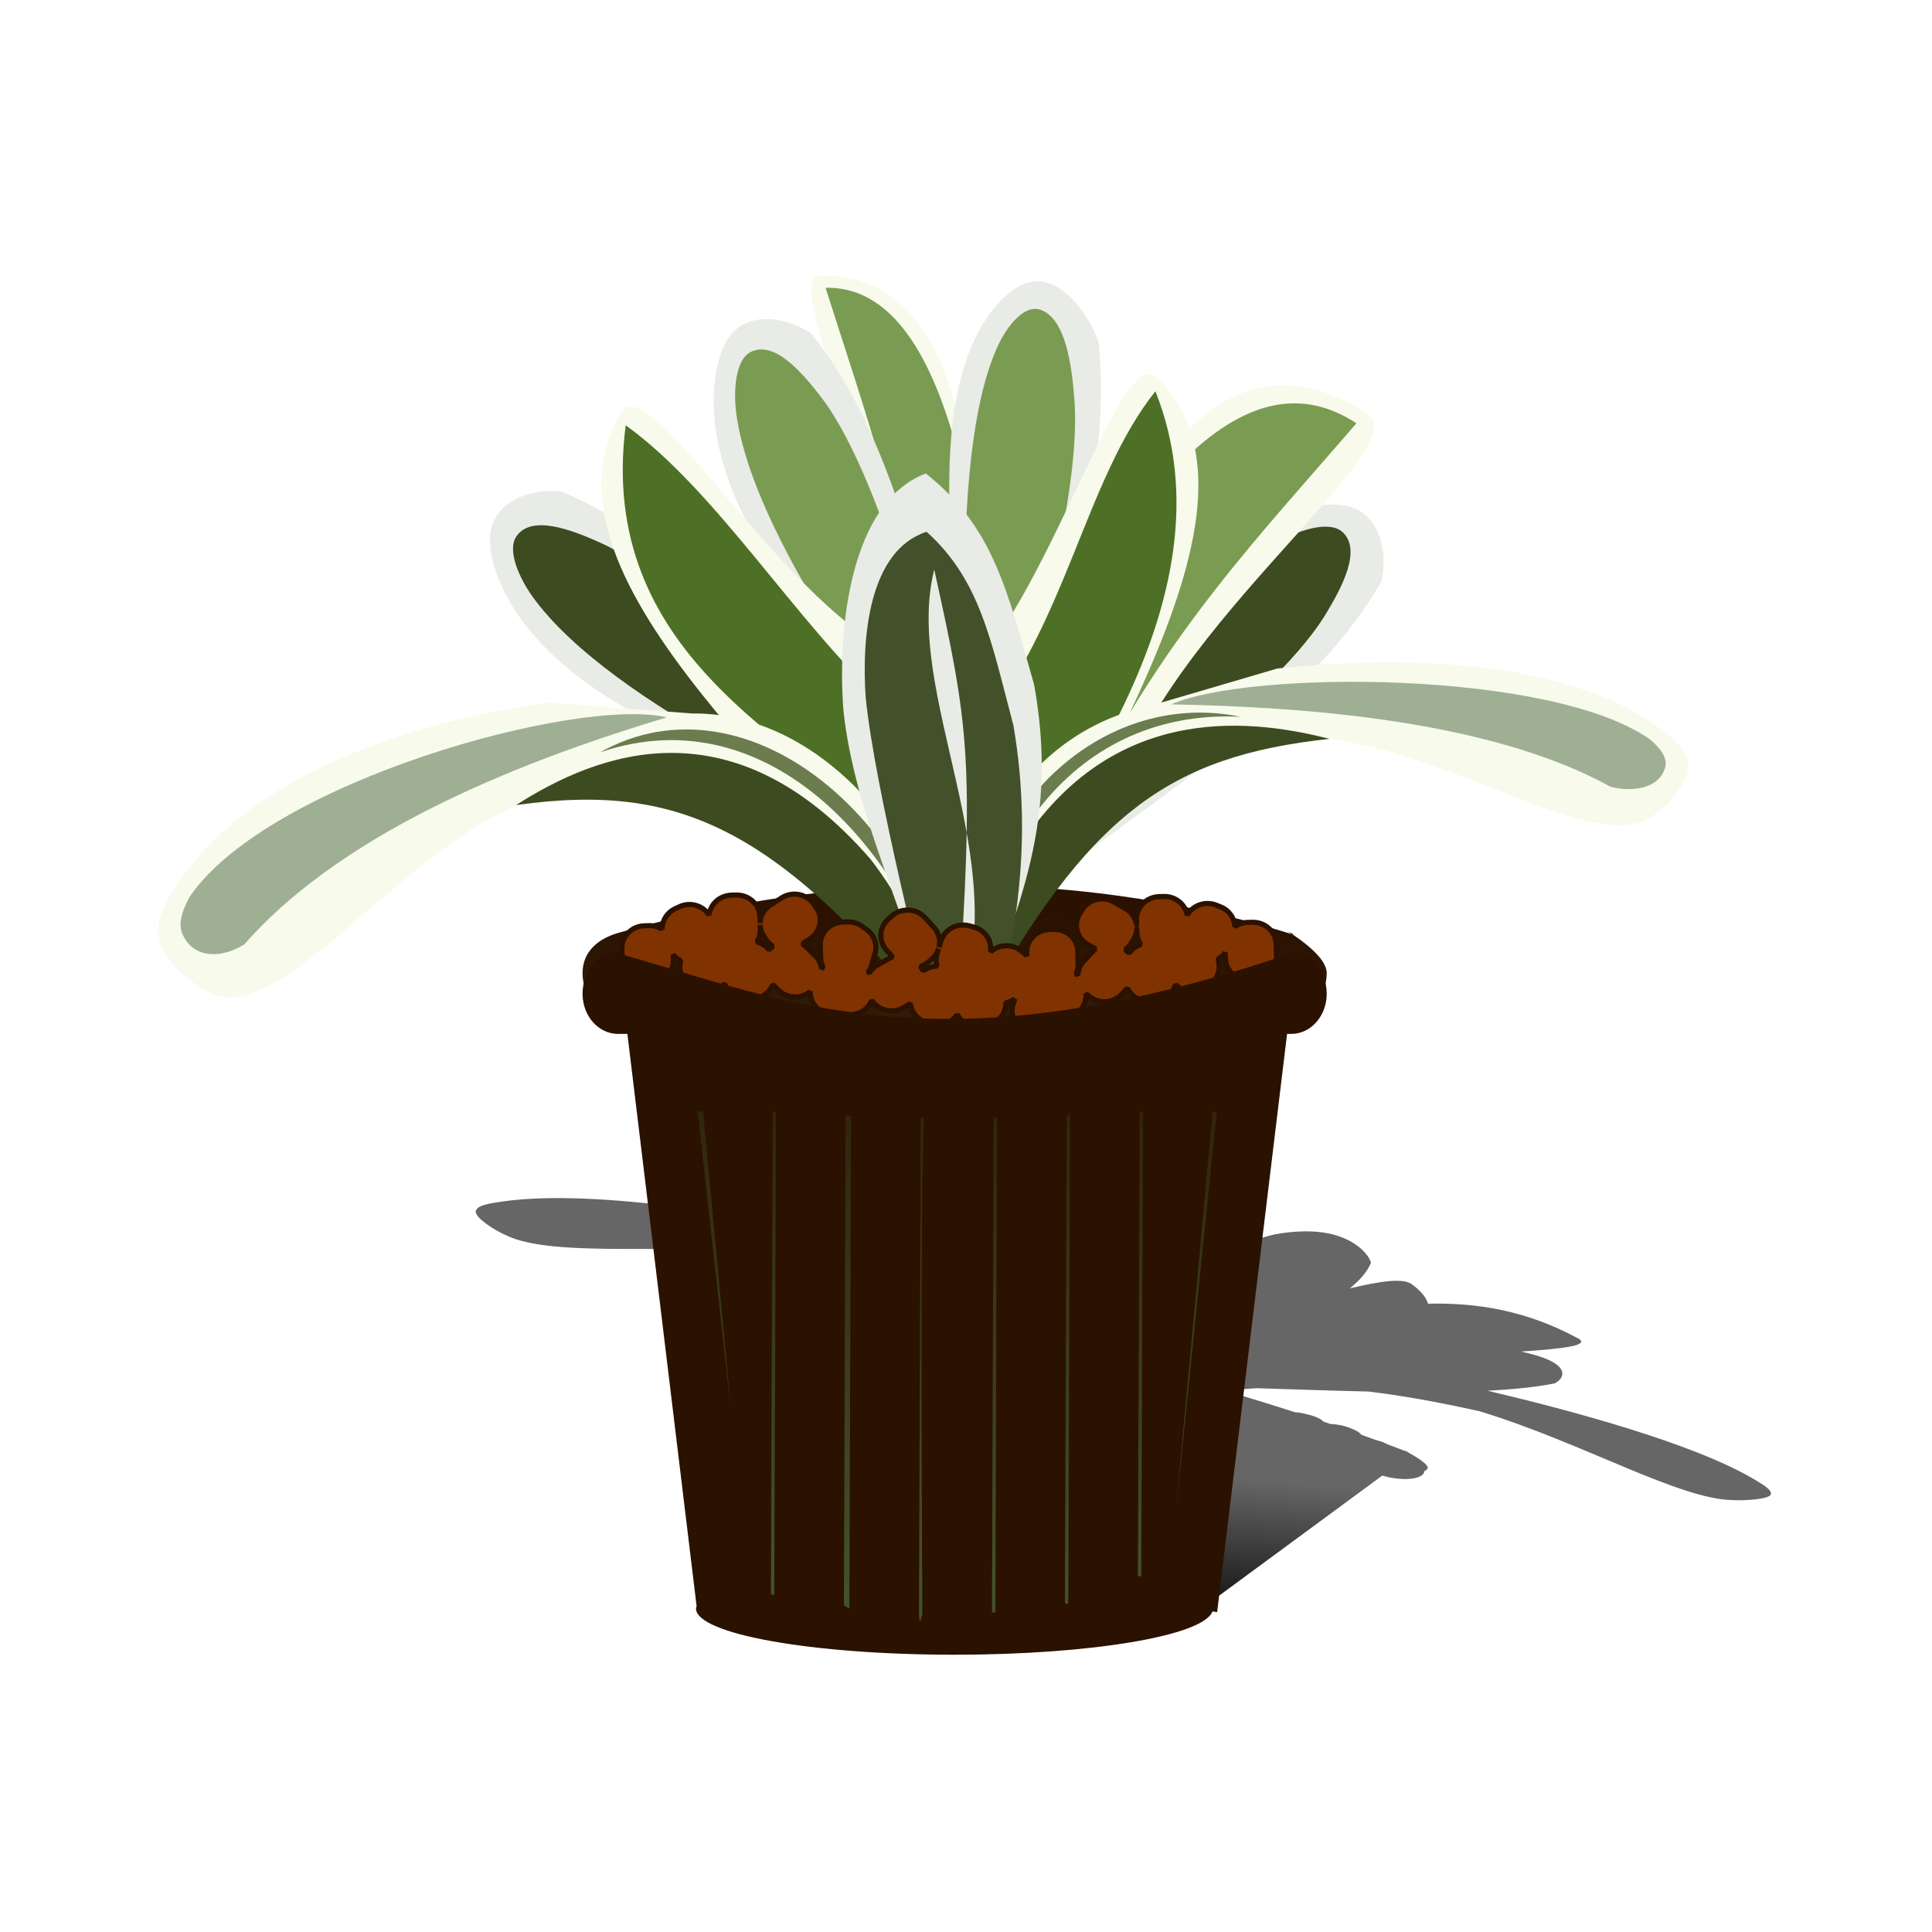<svg:svg xmlns:dc="http://purl.org/dc/elements/1.1/" xmlns:ns1="http://sodipodi.sourceforge.net/DTD/sodipodi-0.dtd" xmlns:ns2="http://www.inkscape.org/namespaces/inkscape" xmlns:ns3="http://www.w3.org/1999/xlink" xmlns:ns5="http://creativecommons.org/ns#" xmlns:rdf="http://www.w3.org/1999/02/22-rdf-syntax-ns#" xmlns:svg="http://www.w3.org/2000/svg" height="352.834" id="svg3005" version="1.1" viewBox="-26.417 -2.196 352.834 352.834" width="352.834" ns1:docname="bromelia-09c.svg" ns2:version="0.92.3 (2405546, 2018-03-11)">
  <svg:title id="title829">Brom&#233;lia</svg:title>
  <svg:defs id="defs3007">
    <svg:linearGradient id="linearGradient1331" ns2:collect="always">
      <svg:stop id="stop1327" offset="0" style="stop-color:#000000;stop-opacity:1" />
      <svg:stop id="stop1329" offset="1" style="stop-color:#666666;stop-opacity:1" />
    </svg:linearGradient>
    <svg:linearGradient id="linearGradient945" ns2:collect="always">
      <svg:stop id="stop941" offset="0" style="stop-color:#2b1100;stop-opacity:1" />
      <svg:stop id="stop943" offset="1" style="stop-color:#42512a;stop-opacity:1" />
    </svg:linearGradient>
    <svg:linearGradient gradientUnits="userSpaceOnUse" id="linearGradient947" x1="161.101" x2="158.613" y1="891.884" y2="1015.664" ns2:collect="always" ns3:href="#linearGradient945" />
    <svg:linearGradient gradientUnits="userSpaceOnUse" id="linearGradient1333" x1="151.001" x2="153.323" y1="1021.226" y2="991.632" ns2:collect="always" ns3:href="#linearGradient1331" />
    <svg:filter height="1.048" id="filter1339" style="color-interpolation-filters:sRGB" width="1.016" x="-0.008" y="-0.024" ns2:collect="always">
      <svg:feGaussianBlur id="feGaussianBlur1341" stdDeviation="0.787" ns2:collect="always" />
    </svg:filter>
  </svg:defs>
  <ns1:namedview bordercolor="#666666" borderopacity="1.0" id="base" pagecolor="#ffffff" showgrid="false" ns2:current-layer="layer1" ns2:cx="150" ns2:cy="150" ns2:document-units="px" ns2:pageopacity="0.0" ns2:pageshadow="2" ns2:snap-global="false" ns2:window-height="776" ns2:window-maximized="1" ns2:window-width="1215" ns2:window-x="65" ns2:window-y="24" ns2:zoom="1.7233333" />
  <svg:g id="layer1" transform="translate(0,-752.362)" ns2:groupmode="layer" ns2:label="Camada 1">
    <svg:g id="g1325" transform="translate(-11.156,24.173)">
      <svg:path d="m 195.691,942.66 c -2.254,-0.537 -2.43,1.126 -1.999,3.756 -0.461,-0.491 -0.953,-0.98 -1.488,-1.468 -2.801,-1.538 -7.413,-3.102 -11.08,-3.096 -3.668,0.006 -5.697,1.646 -6.552,3.123 -0.872,1.806 -0.399,3.841 0.853,6.004 -6.589,-5.683 -11.713,-10.648 -15.067,-9.756 -3.708,0.726 -5.527,2.039 -5.973,3.768 -1.784,-0.9 -3.633,-1.771 -5.566,-2.603 -3.901,-1.141 -9.006,-1.939 -11.362,-1.178 -2.357,0.76 -1.429,3.01 0.032,4.835 2.616,3.026 7.472,6.013 13.251,8.968 l -11.786,-3.407 c -15.082,-3.181 -45.118,-8.628 -62.302,-6.209 -1.997,0.316 -4.89,0.616 -5.029,1.822 -0.135,1.178 3.456,3.459 5.378,4.287 8.851,4.515 32.392,1.169 53.512,3.592 17.787,3.754 29.587,7.8 41.101,15.502 -0.775,-0.169 -1.538,-0.339 -2.324,-0.507 -0.848,-0.309 -1.873,-0.533 -2.862,-0.598 -1.471,-0.306 -2.955,-0.61 -4.461,-0.911 -0.488,-0.376 -1.317,-0.746 -2.363,-1.008 l -0.699,-0.175 c -1.497,-0.374 -2.948,-0.408 -3.733,-0.14 -0.24,-0.045 -0.485,-0.089 -0.726,-0.134 -0.772,-0.566 -2.266,-1.07 -3.804,-1.231 l -0.697,-0.073 c -0.921,-0.096 -1.671,-0.048 -2.167,0.104 -1.06,-0.184 -2.126,-0.367 -3.199,-0.547 -0.513,-0.123 -1.018,-0.205 -1.495,-0.25 -0.872,-0.144 -1.746,-0.288 -2.627,-0.429 -3.073,-0.494 -6.016,-0.568 -6.855,0.452 -0.132,0.161 -0.193,0.332 -0.204,0.509 -0.238,0.126 -0.435,0.268 -0.564,0.426 -0.838,1.021 0.87,2.462 3.828,3.232 l 1.396,0.363 -11.108,28.894 c -0.074,0.022 -0.132,0.047 -0.176,0.077 -0.961,1.169 15.661,6.645 37.124,12.23 20.483,5.33 38.144,8.872 40.365,8.098 l 0.675,0.216 32.24,-23.722 0.617,0.161 c 2.959,0.77 6.014,0.568 6.853,-0.452 0.129,-0.157 0.196,-0.332 0.212,-0.517 0.233,-0.119 0.424,-0.257 0.556,-0.418 0.577,-0.702 -2.507,-2.465 -3.759,-3.153 -0.4,-0.143 -1.6,-0.608 -3.538,-1.335 -0.495,-0.284 -1.168,-0.551 -1.975,-0.753 l -0.177,-0.043 c -0.819,-0.301 -1.656,-0.607 -2.638,-0.958 -0.186,-0.301 -0.64,-0.631 -1.354,-0.935 l -0.575,-0.245 c -1.103,-0.471 -2.502,-0.746 -3.654,-0.766 -0.435,-0.148 -0.867,-0.296 -1.32,-0.449 -0.399,-0.453 -1.344,-0.926 -2.611,-1.243 l -0.699,-0.175 c -0.657,-0.164 -1.303,-0.259 -1.894,-0.297 -3.767,-1.217 -8.011,-2.531 -12.698,-3.904 1.926,-0.207 3.809,-0.367 5.663,-0.481 6.667,0.198 13.618,0.455 20.437,0.609 6.212,0.729 12.793,1.936 20.341,3.603 18.824,5.742 36.445,16.119 46.28,16.224 2.051,0.123 6.291,-0.129 6.834,-0.95 0.556,-0.841 -1.671,-2.043 -3.148,-2.945 -11.127,-6.533 -33.449,-12.532 -48.507,-16.073 4.563,-0.24 8.722,-0.659 12.252,-1.344 1.805,-0.977 2.179,-2.685 -0.867,-4.169 -1.315,-0.64 -3.192,-1.188 -5.277,-1.643 8.063,-0.555 13.105,-1.16 10.093,-2.574 -9.171,-4.902 -18.076,-6.382 -27.09,-6.17 -0.294,-1.061 -1.168,-2.187 -2.744,-3.391 -1.579,-1.432 -5.869,-0.743 -11.545,0.593 1.793,-1.434 3.151,-2.983 3.878,-4.685 -0.518,-1.7 -2.802,-3.949 -6.455,-5.025 -3.655,-1.076 -8.09,-0.739 -11.117,-0.149 -2.58,0.564 -4.622,1.412 -6.295,2.452 -0.453,-4.327 -3.923,-8.156 -15.229,-11.118 -0.119,-0.037 -0.232,-0.067 -0.341,-0.093 z m 45.968,48.434 c 0.247,0.088 0.305,0.098 -0.068,-0.079 -0.726,-0.345 -0.499,-0.233 0.068,0.079 z" id="path1135" style="color:#000000;clip-rule:nonzero;display:inline;overflow:visible;visibility:visible;opacity:1;isolation:auto;mix-blend-mode:normal;color-interpolation:sRGB;color-interpolation-filters:linearRGB;solid-color:#000000;solid-opacity:1;vector-effect:none;fill:url(#linearGradient1333);fill-opacity:1;fill-rule:nonzero;stroke:none;stroke-width:0.431;stroke-linecap:round;stroke-linejoin:bevel;stroke-miterlimit:4;stroke-dasharray:none;stroke-dashoffset:0;stroke-opacity:1;marker:none;color-rendering:auto;image-rendering:auto;shape-rendering:auto;text-rendering:auto;enable-background:accumulate;filter:url(#filter1339)" ns2:connector-curvature="0" />
      <svg:path d="m 97.618,896.375 c -3.483,1.006 -6.492,3.28 -6.492,7.353 0,4.074 2.895,7.353 6.492,7.353 h 1.698 l 12.643,104.523 c -0.056,0.135 -0.094,0.27 -0.113,0.404 -9.5e-4,4.666 21.147,8.448 47.235,8.448 24.897,0 45.497,-3.466 47.085,-7.909 l 0.854,0.133 12.773,-105.599 h 0.749 c 3.596,0 6.492,-3.28 6.492,-7.353 0,-4.074 -9.733,-9.003 -6.492,-7.353 6.2,3.155 -49.303,-21.265 -122.923,0 z" id="path939" style="color:#000000;clip-rule:nonzero;display:inline;overflow:visible;visibility:visible;opacity:1;isolation:auto;mix-blend-mode:normal;color-interpolation:sRGB;color-interpolation-filters:linearRGB;solid-color:#000000;solid-opacity:1;vector-effect:none;fill:url(#linearGradient947);fill-opacity:1;fill-rule:nonzero;stroke:none;stroke-width:0.862;stroke-linecap:round;stroke-linejoin:bevel;stroke-miterlimit:4;stroke-dasharray:none;stroke-dashoffset:0;stroke-opacity:1;marker:none;color-rendering:auto;image-rendering:auto;shape-rendering:auto;text-rendering:auto;enable-background:accumulate" ns1:nodetypes="ssscccscccssss" ns2:connector-curvature="0" />
      <svg:g id="g5574" transform="matrix(0.553,-0.074,0.078,0.683,6.608,243.132)">
        <svg:g id="g1133" transform="matrix(0.925,0.463,-0.779,0.691,784.056,222.634)" ns2:transform-center-x="-49.315416" ns2:transform-center-y="-48.238745">
          <svg:path d="m 142.874,847.091 c 4.686,-6.657 12.284,-13.899 20.411,-13.413 8.124,0.486 15.374,8.3 18.661,15.745 4.722,41.535 -19.237,84.537 -32.074,123.046 l -16.912,-2.916 c 7.827,-37.326 -11.472,-89.815 9.914,-122.463 z" id="path1129" style="fill:#e9ebe6;fill-opacity:1;fill-rule:evenodd;stroke:none;stroke-width:1px;stroke-linecap:butt;stroke-linejoin:miter;stroke-opacity:1" ns1:nodetypes="cacccc" ns2:connector-curvature="0" />
          <svg:path d="m 138.792,959.64 10.497,-3.499 c 0,0 27.04,-60.067 24.493,-91.556 -0.688,-8.499 -2.302,-20.97 -10.497,-23.326 -5.389,-1.549 -11.116,4.52 -13.996,9.331 -18.756,31.334 -10.497,109.051 -10.497,109.051 z" id="path1131" style="fill:#3d4b20;fill-opacity:1;fill-rule:evenodd;stroke:none;stroke-width:1px;stroke-linecap:butt;stroke-linejoin:miter;stroke-opacity:1" ns1:nodetypes="ccaaac" ns2:connector-curvature="0" />
        </svg:g>
        <svg:g id="g1127" transform="matrix(0.437,-0.794,0.954,0.556,-862.956,513.397)" ns2:transform-center-x="53.878754" ns2:transform-center-y="-43.41539">
          <svg:path d="m 142.874,847.091 c 4.686,-6.657 12.284,-13.899 20.411,-13.413 8.124,0.486 15.374,8.3 18.661,15.745 4.722,41.535 -19.237,84.537 -32.074,123.046 l -16.912,-2.916 c 7.827,-37.326 -11.472,-89.815 9.914,-122.463 z" id="path1123" style="fill:#e9ebe6;fill-opacity:1;fill-rule:evenodd;stroke:none;stroke-width:1px;stroke-linecap:butt;stroke-linejoin:miter;stroke-opacity:1" ns1:nodetypes="cacccc" ns2:connector-curvature="0" />
          <svg:path d="m 138.792,959.64 10.497,-3.499 c 0,0 27.04,-60.067 24.493,-91.556 -0.688,-8.499 -2.302,-20.97 -10.497,-23.326 -5.389,-1.549 -11.116,4.52 -13.996,9.331 -18.756,31.334 -10.497,109.051 -10.497,109.051 z" id="path1125" style="fill:#3d4b20;fill-opacity:1;fill-rule:evenodd;stroke:none;stroke-width:1px;stroke-linecap:butt;stroke-linejoin:miter;stroke-opacity:1" ns1:nodetypes="ccaaac" ns2:connector-curvature="0" />
        </svg:g>
        <svg:g id="g5535" style="stroke:none" transform="matrix(-0.162,-1.241,-1.245,0.118,1343.031,1056.211)" ns2:transform-center-x="-88.878079" ns2:transform-center-y="-54.917081">
          <svg:path d="m 244.343,812.684 c -9.674,-14.116 -36.213,71.669 -71.771,87.993 l 16.074,37.25 c 29.916,-46.335 91.05,-82.711 55.698,-125.243 z" id="path5531" style="fill:#f8faec;fill-opacity:1;fill-rule:evenodd;stroke:none;stroke-width:1px;stroke-linecap:butt;stroke-linejoin:miter;stroke-opacity:1" ns1:nodetypes="cccc" ns2:connector-curvature="0" />
          <svg:path d="m 180.484,905.468 c 29.5,-30.69 43.743,-58.504 62.11,-89.868 31.451,36.128 -38.307,95.376 -51.554,114.015 z" id="path5533" style="fill:#7a9c52;fill-opacity:1;fill-rule:evenodd;stroke:none;stroke-width:1px;stroke-linecap:butt;stroke-linejoin:miter;stroke-opacity:1" ns1:nodetypes="cccc" ns2:connector-curvature="0" />
        </svg:g>
        <svg:g id="g5529" style="stroke:none" transform="rotate(-43.885,158.563,957.613)" ns2:transform-center-x="26.108568" ns2:transform-center-y="-80.295427">
          <svg:path d="m 244.343,812.684 c -9.674,-14.116 -36.213,71.669 -71.771,87.993 l 16.074,37.25 c 29.916,-46.335 91.05,-82.711 55.698,-125.243 z" id="path5525" style="fill:#f8faec;fill-opacity:1;fill-rule:evenodd;stroke:none;stroke-width:1px;stroke-linecap:butt;stroke-linejoin:miter;stroke-opacity:1" ns1:nodetypes="cccc" ns2:connector-curvature="0" />
          <svg:path d="m 180.484,905.468 c 29.5,-30.69 43.743,-58.504 62.11,-89.868 31.451,36.128 -38.307,95.376 -51.554,114.015 z" id="path5527" style="fill:#7a9c52;fill-opacity:1;fill-rule:evenodd;stroke:none;stroke-width:1px;stroke-linecap:butt;stroke-linejoin:miter;stroke-opacity:1" ns1:nodetypes="cccc" ns2:connector-curvature="0" />
        </svg:g>
        <svg:g id="g5541" transform="rotate(-31.607,75.641,948.665)" ns2:transform-center-x="27.986302" ns2:transform-center-y="-63.092065">
          <svg:path d="m 142.874,847.091 c 4.686,-6.657 12.284,-13.899 20.411,-13.413 8.124,0.486 15.374,8.3 18.661,15.745 4.722,41.535 -19.237,84.537 -32.074,123.046 l -16.912,-2.916 c 7.827,-37.326 -11.472,-89.815 9.914,-122.463 z" id="path5537" style="fill:#e9ebe6;fill-opacity:1;fill-rule:evenodd;stroke:none;stroke-width:1px;stroke-linecap:butt;stroke-linejoin:miter;stroke-opacity:1" ns1:nodetypes="cacccc" ns2:connector-curvature="0" />
          <svg:path d="m 138.792,959.64 10.497,-3.499 c 0,0 27.04,-60.067 24.493,-91.556 -0.688,-8.499 -2.302,-20.97 -10.497,-23.326 -5.389,-1.549 -11.116,4.52 -13.996,9.331 -18.756,31.334 -10.497,109.051 -10.497,109.051 z" id="path5539" style="fill:#7a9c52;fill-opacity:1;fill-rule:evenodd;stroke:none;stroke-width:1px;stroke-linecap:butt;stroke-linejoin:miter;stroke-opacity:1" ns1:nodetypes="ccaaac" ns2:connector-curvature="0" />
        </svg:g>
        <svg:g id="g5523" transform="rotate(6.959,430.213,1044.623)" ns2:transform-center-x="-23.025674" ns2:transform-center-y="-65.445432">
          <svg:path d="m 142.874,847.091 c 4.686,-6.657 12.284,-13.899 20.411,-13.413 8.124,0.486 15.374,8.3 18.661,15.745 4.722,41.535 -19.237,84.537 -32.074,123.046 l -16.912,-2.916 c 7.827,-37.326 -11.472,-89.815 9.914,-122.463 z" id="path5515" style="fill:#e9ebe6;fill-opacity:1;fill-rule:evenodd;stroke:none;stroke-width:1px;stroke-linecap:butt;stroke-linejoin:miter;stroke-opacity:1" ns1:nodetypes="cacccc" ns2:connector-curvature="0" />
          <svg:path d="m 138.792,959.64 10.497,-3.499 c 0,0 27.04,-60.067 24.493,-91.556 -0.688,-8.499 -2.302,-20.97 -10.497,-23.326 -5.389,-1.549 -11.116,4.52 -13.996,9.331 -18.756,31.334 -10.497,109.051 -10.497,109.051 z" id="path5517" style="fill:#7a9c52;fill-opacity:1;fill-rule:evenodd;stroke:none;stroke-width:1px;stroke-linecap:butt;stroke-linejoin:miter;stroke-opacity:1" ns1:nodetypes="ccaaac" ns2:connector-curvature="0" />
        </svg:g>
        <svg:g id="g5507" style="stroke:none" transform="rotate(-3.778,540.665,1105.765)" ns2:transform-center-x="-41.416378" ns2:transform-center-y="-74.222374">
          <svg:path d="m 244.343,812.684 c -9.674,-14.116 -47.25,52.489 -82.808,68.813 l -4.665,85.141 c 29.916,-46.335 122.826,-111.421 87.474,-153.954 z" id="path5501" style="fill:#f8faec;fill-opacity:1;fill-rule:evenodd;stroke:none;stroke-width:1px;stroke-linecap:butt;stroke-linejoin:miter;stroke-opacity:1" ns1:nodetypes="cccc" ns2:connector-curvature="0" />
          <svg:path d="m 166.2,894.326 c 35.218,-22.902 48.549,-59.449 76.394,-78.726 15.605,59.547 -57.477,107.33 -88.777,134.525 z" id="path5503" style="fill:#4d7026;fill-opacity:1;fill-rule:evenodd;stroke:none;stroke-width:1px;stroke-linecap:butt;stroke-linejoin:miter;stroke-opacity:1" ns1:nodetypes="cccc" ns2:connector-curvature="0" />
        </svg:g>
        <svg:g id="g5513" style="stroke:none" transform="matrix(-0.999,-0.04,-0.04,0.999,325.534,21.083)" ns2:transform-center-x="44.232691" ns2:transform-center-y="-73.132877">
          <svg:path d="m 244.343,812.684 c -9.674,-14.116 -47.25,52.489 -82.808,68.813 l -4.665,85.141 c 29.916,-46.335 122.826,-111.421 87.474,-153.954 z" id="path5509" style="fill:#f8faec;fill-opacity:1;fill-rule:evenodd;stroke:none;stroke-width:1px;stroke-linecap:butt;stroke-linejoin:miter;stroke-opacity:1" ns1:nodetypes="cccc" ns2:connector-curvature="0" />
          <svg:path d="m 166.2,894.326 c 25.872,-22.693 48.549,-59.449 76.394,-78.726 15.605,59.547 -46.259,87.104 -77.56,114.299 z" id="path5511" style="fill:#4d7026;fill-opacity:1;fill-rule:evenodd;stroke:none;stroke-width:1px;stroke-linecap:butt;stroke-linejoin:miter;stroke-opacity:1" ns1:nodetypes="cccc" ns2:connector-curvature="0" />
        </svg:g>
        <svg:g id="g5460" transform="matrix(0.947,-0.046,0.059,0.999,-50.364,-28.057)" ns2:transform-center-x="-121.4917" ns2:transform-center-y="-35.591549">
          <svg:path d="m 261.434,201.859 -46.389,3.34 c -24.839,0.362 -51.323,10.573 -68.246,34.598 0,-10e-6 -18.557,21.853 -7.836,38.76 34.093,-37.913 74.231,-57.861 103.573,-59.821 l 24.669,2.504 c 45.542,7.881 92.428,47.221 114.635,37.937 4.423,-1.33 13.301,-6.573 14.021,-11.135 0.737,-4.672 -4.633,-8.495 -8.248,-11.545 -31.357,-25.113 -94.237,-32.572 -126.18,-34.639 z" id="path5414" style="fill:#f8faec;fill-opacity:1;fill-rule:evenodd;stroke:none;stroke-width:1px;stroke-linecap:butt;stroke-linejoin:miter;stroke-opacity:1" transform="translate(0,752.362)" ns1:nodetypes="cccccccccc" ns2:connector-curvature="0" />
          <svg:path d="m 223.302,958.174 c 28.31,-4.988 131.395,10.351 161.012,33.572 2.131,1.952 5.102,5.302 3.711,7.835 -3.2,5.829 -13.576,4.831 -19.793,2.474 -37.839,-23.761 -100.8,-36.605 -144.931,-43.88 z" id="path5412" style="fill:#9eaf94;fill-opacity:1;fill-rule:evenodd;stroke:none;stroke-width:1px;stroke-linecap:butt;stroke-linejoin:miter;stroke-opacity:1" ns1:nodetypes="ccacc" ns2:connector-curvature="0" />
          <svg:path d="m 139.17,1030.507 c -2.029,0.743 6.535,-25.497 22.85,-41.371 39.317,-34.052 85.047,-24.088 113.227,-13.885 -55.343,-3.621 -86.108,7.063 -136.077,55.256 z" id="path5403" style="fill:#3d4b20;fill-opacity:1;fill-rule:evenodd;stroke:none;stroke-width:1px;stroke-linecap:butt;stroke-linejoin:miter;stroke-opacity:1" ns1:nodetypes="cccc" ns2:connector-curvature="0" />
          <svg:path d="m 137.933,1033.806 c 0.072,-52.483 57.757,-84.937 108.243,-68.863 -58.503,-11.053 -101.512,24.488 -108.243,68.863 z" id="path5405" style="fill:#6b7c4f;fill-opacity:1;fill-rule:evenodd;stroke:none;stroke-width:1px;stroke-linecap:butt;stroke-linejoin:miter;stroke-opacity:1" ns1:nodetypes="ccc" ns2:connector-curvature="0" />
        </svg:g>
        <svg:g id="g5480" transform="matrix(-1.002,-0.079,-0.012,1.283,288.306,-307.174)" ns2:transform-center-x="129.58579" ns2:transform-center-y="-42.30667">
          <svg:path d="m 261.434,201.859 -46.389,3.34 c -24.839,0.362 -51.323,10.573 -68.246,34.598 0,-10e-6 -18.557,21.853 -7.836,38.76 34.093,-37.913 74.231,-57.861 103.573,-59.821 l 24.669,2.504 c 45.542,7.881 92.428,47.221 114.635,37.937 4.423,-1.33 13.301,-6.573 14.021,-11.135 0.737,-4.672 -4.633,-8.495 -8.248,-11.545 -31.357,-25.113 -94.237,-32.572 -126.18,-34.639 z" id="path5472" style="fill:#f8faec;fill-opacity:1;fill-rule:evenodd;stroke:none;stroke-width:1px;stroke-linecap:butt;stroke-linejoin:miter;stroke-opacity:1" transform="translate(0,752.362)" ns1:nodetypes="cccccccccc" ns2:connector-curvature="0" />
          <svg:path d="m 223.302,958.174 c 28.31,-4.988 131.395,10.351 161.012,33.572 2.131,1.952 5.102,5.302 3.711,7.835 -3.2,5.829 -13.576,4.831 -19.793,2.474 -37.839,-23.761 -100.8,-36.605 -144.931,-43.88 z" id="path5474" style="fill:#9eaf94;fill-opacity:1;fill-rule:evenodd;stroke:none;stroke-width:1px;stroke-linecap:butt;stroke-linejoin:miter;stroke-opacity:1" ns1:nodetypes="ccacc" ns2:connector-curvature="0" />
          <svg:path d="m 139.17,1030.507 c -2.029,0.743 6.535,-25.497 22.85,-41.371 39.317,-34.052 85.047,-24.088 113.227,-13.885 -55.343,-3.621 -86.108,7.063 -136.077,55.256 z" id="path5476" style="fill:#3d4b20;fill-opacity:1;fill-rule:evenodd;stroke:none;stroke-width:1px;stroke-linecap:butt;stroke-linejoin:miter;stroke-opacity:1" ns1:nodetypes="cccc" ns2:connector-curvature="0" />
          <svg:path d="m 137.933,1033.806 c 0.072,-52.483 57.757,-84.937 108.243,-68.863 -58.503,-11.053 -101.512,24.488 -108.243,68.863 z" id="path5478" style="fill:#6b7c4f;fill-opacity:1;fill-rule:evenodd;stroke:none;stroke-width:1px;stroke-linecap:butt;stroke-linejoin:miter;stroke-opacity:1" ns1:nodetypes="ccc" ns2:connector-curvature="0" />
        </svg:g>
        <svg:g id="g5493" ns2:transform-center-x="-13.412633" ns2:transform-center-y="-71.145272">
          <svg:path d="m 141.775,996.824 c 19.367,-30.936 34.885,-51.14 32.006,-87.918 -5.285,-25.853 -7.409,-43.072 -27.408,-59.482 -25.734,4.957 -34.521,37.791 -35.573,59.191 -0.463,28.319 13.981,58.272 17.836,86.222 z" id="path5482" style="fill:#e9ebe6;fill-opacity:1;fill-rule:evenodd;stroke:none;stroke-width:1px;stroke-linecap:butt;stroke-linejoin:miter;stroke-opacity:1" ns1:nodetypes="cccccc" ns2:connector-curvature="0" />
          <svg:path d="m 144.473,112.455 c -19.532,2.901 -25.082,25.642 -25.966,41.475 -0.363,25.235 8.25,74.314 11.275,99.221 2.845,2.214 4.759,5.69 12.548,1.197 15.198,-27.567 25.454,-55.075 23.195,-87.848 -4.147,-23.038 -5.357,-39.422 -21.051,-54.045 z m 1.088,10.233 c 5.474,42.743 6.03,51.558 -8.659,116.49 24.368,-36.236 -6.142,-85.049 8.659,-116.49 z" id="path5486" style="fill:#42512a;fill-opacity:1;fill-rule:evenodd;stroke:none;stroke-width:0.836px;stroke-linecap:butt;stroke-linejoin:miter;stroke-opacity:1" transform="translate(0,752.362)" ns1:nodetypes="ccccccccc" ns2:connector-curvature="0" />
        </svg:g>
      </svg:g>
      <svg:path d="m 118.316,889.472 c -2.145,0.059 -3.847,1.636 -4.082,3.637 -1.135,-1.759 -3.456,-2.448 -5.433,-1.518 l -0.758,0.357 c -1.526,0.719 -2.392,2.193 -2.379,3.725 -0.687,-0.419 -1.508,-0.654 -2.385,-0.629 l -0.842,0.023 c -2.349,0.065 -4.192,1.944 -4.129,4.215 l 0.065,2.369 c 0.063,2.27 2.006,4.046 4.355,3.981 l 0.842,-0.023 c 2.349,-0.065 4.19,-1.944 4.127,-4.215 l -0.029,-1.056 c 0.388,0.467 0.87,0.829 1.406,1.086 -0.538,1.791 0.235,3.754 1.993,4.704 l 0.734,0.398 c 1.785,0.965 3.968,0.554 5.262,-0.877 0.572,1.671 2.2,2.857 4.12,2.804 l 0.844,-0.023 c 1.769,-0.049 3.247,-1.129 3.843,-2.629 l 1.092,1.062 c 1.575,1.53 4.063,1.592 5.738,0.217 l 0.031,0.407 c 0.171,2.265 2.195,3.95 4.539,3.78 l 1.639,-0.117 c 2.084,0.54 4.249,-0.507 5.038,-2.465 1.219,1.866 3.736,2.474 5.723,1.346 l 1.337,-0.761 c 0.18,1.596 1.321,3.002 3.02,3.481 l 0.811,0.23 c 1.843,0.52 3.731,-0.23 4.728,-1.706 0.872,1.7 2.876,2.629 4.858,2.131 l 0.815,-0.204 c 1.951,-0.49 3.22,-2.2 3.173,-4.063 0.586,-0.118 1.148,-0.351 1.647,-0.707 l -0.307,1.014 c -0.662,2.18 0.619,4.446 2.874,5.082 l 0.808,0.228 c 2.148,0.606 4.365,-0.504 5.144,-2.495 l 1.877,-0.737 c 1.748,-0.688 2.743,-2.362 2.619,-4.083 l 0.534,0.458 c 1.754,1.509 4.425,1.357 5.99,-0.341 l 1.032,-1.12 c 0.678,1.464 2.213,2.462 3.982,2.413 l 0.844,-0.023 c 1.92,-0.053 3.48,-1.326 3.96,-3.027 1.371,1.358 3.573,1.648 5.302,0.586 l 0.711,-0.437 c 1.702,-1.046 2.366,-3.048 1.73,-4.807 0.521,-0.287 0.982,-0.674 1.344,-1.162 l 0.029,1.056 c 0.063,2.27 2.004,4.046 4.353,3.981 l 0.842,-0.023 c 2.349,-0.065 4.192,-1.944 4.129,-4.215 l -0.065,-2.369 c -0.063,-2.27 -2.006,-4.046 -4.355,-3.981 l -0.842,0.023 c -0.878,0.024 -1.684,0.303 -2.347,0.76 -0.071,-1.531 -1.017,-2.955 -2.58,-3.588 l -0.776,-0.314 c -2.024,-0.82 -4.305,-0.004 -5.341,1.815 -0.345,-1.985 -2.132,-3.466 -4.276,-3.407 l -0.844,0.023 c -2.349,0.065 -4.19,1.944 -4.127,4.215 l 0.032,1.153 c -0.111,-1.273 -0.827,-2.475 -2.056,-3.177 l -2.108,-1.205 c -2.021,-1.156 -4.612,-0.512 -5.812,1.443 l -0.431,0.701 c -1.199,1.955 -0.539,4.461 1.482,5.616 l 1.421,0.812 c -0.197,0.15 -0.387,0.31 -0.56,0.498 l -1.632,1.771 c -0.677,0.734 -1.012,1.634 -1.055,2.54 -0.099,-0.098 -0.209,-0.179 -0.316,-0.267 0.246,-0.539 0.387,-1.132 0.37,-1.762 l -0.065,-2.367 c -0.063,-2.27 -2.004,-4.046 -4.353,-3.981 l -0.844,0.023 c -2.349,0.065 -4.19,1.944 -4.127,4.215 l 0.016,0.585 c -0.109,-0.114 -0.218,-0.227 -0.343,-0.33 l -0.639,-0.529 c -1.665,-1.382 -4.092,-1.282 -5.656,0.142 0.303,-1.993 -0.925,-3.934 -2.983,-4.515 l -0.81,-0.228 c -2.255,-0.636 -4.603,0.607 -5.266,2.787 l -0.335,1.107 c 0.299,-1.245 1.3e-4,-2.602 -0.945,-3.635 l -1.623,-1.773 c -1.555,-1.7 -4.224,-1.858 -5.987,-0.353 l -0.632,0.541 c -1.762,1.506 -1.931,4.086 -0.376,5.787 l 1.092,1.196 c -0.235,0.084 -0.466,0.181 -0.691,0.308 l -2.115,1.201 c -0.648,0.368 -1.146,0.88 -1.495,1.465 -0.057,-0.062 -0.124,-0.116 -0.185,-0.175 0.234,-0.334 0.44,-0.691 0.564,-1.099 l 0.691,-2.273 c 0.568,-1.869 -0.3,-3.794 -1.977,-4.708 -0.787,-0.722 -1.861,-1.152 -3.037,-1.119 l -0.844,0.023 c -2.349,0.065 -4.19,1.944 -4.127,4.215 l 0.065,2.367 c 0.017,0.621 0.189,1.196 0.457,1.716 0.001,0.002 0.001,0.005 0.002,0.008 -0.111,0.051 -0.213,0.117 -0.318,0.177 -0.115,-0.859 -0.487,-1.692 -1.17,-2.356 l -1.727,-1.679 c -0.183,-0.178 -0.381,-0.327 -0.587,-0.466 l 1.374,-0.889 c 1.954,-1.265 2.476,-3.803 1.171,-5.689 l -0.469,-0.676 c -1.305,-1.886 -3.928,-2.386 -5.882,-1.121 l -2.039,1.32 c -1.188,0.769 -1.836,2.009 -1.877,3.285 l -0.032,-1.153 c -0.063,-2.27 -2.004,-4.046 -4.353,-3.981 z m 5.237,5.431 c 0.035,0.719 0.252,1.438 0.698,2.082 l 0.467,0.676 c 0.319,0.461 0.719,0.838 1.167,1.128 -0.009,0.008 -0.019,0.014 -0.028,0.022 l -0.598,0.575 c -0.023,0.022 -0.038,0.048 -0.061,0.07 -0.556,-0.694 -1.334,-1.199 -2.234,-1.434 0.404,-0.649 0.636,-1.41 0.614,-2.225 z m 68.79,0.524 0.025,0.894 c 0.022,0.816 0.296,1.563 0.735,2.188 -0.885,0.284 -1.635,0.831 -2.151,1.555 -0.023,-0.021 -0.04,-0.046 -0.065,-0.067 l -0.629,-0.541 c -0.009,-0.008 -0.019,-0.013 -0.029,-0.021 0.431,-0.314 0.81,-0.712 1.103,-1.19 l 0.429,-0.701 c 0.409,-0.667 0.586,-1.397 0.582,-2.117 z m -36.207,3.868 -0.259,0.859 c -0.238,0.783 -0.216,1.576 0.003,2.302 -0.932,0.008 -1.82,0.305 -2.541,0.841 -0.016,-0.027 -0.024,-0.054 -0.041,-0.081 l -0.425,-0.703 c -0.006,-0.01 -0.015,-0.018 -0.021,-0.029 0.51,-0.171 0.996,-0.437 1.427,-0.805 l 0.632,-0.541 c 0.602,-0.514 1.001,-1.157 1.226,-1.844 z" id="rect956" style="color:#000000;clip-rule:nonzero;display:inline;overflow:visible;visibility:visible;opacity:1;isolation:auto;mix-blend-mode:normal;color-interpolation:sRGB;color-interpolation-filters:linearRGB;solid-color:#000000;solid-opacity:1;vector-effect:none;fill:#803300;fill-opacity:1;fill-rule:nonzero;stroke:#2b1100;stroke-width:0.937;stroke-linecap:round;stroke-linejoin:bevel;stroke-miterlimit:4;stroke-dasharray:none;stroke-dashoffset:0;stroke-opacity:1;marker:none;color-rendering:auto;image-rendering:auto;shape-rendering:auto;text-rendering:auto;enable-background:accumulate" ns2:connector-curvature="0" />
      <svg:path d="m 97.618,900.107 c -3.49,-0.982 -6.492,3.28 -6.492,7.353 0,4.074 2.895,7.353 6.492,7.353 h 1.698 L 111.959,1019.336 c -0.056,0.135 -0.094,0.27 -0.113,0.404 -9.5e-4,4.666 21.147,8.448 47.235,8.448 24.897,0 45.497,-3.466 47.085,-7.909 l 0.854,0.133 12.773,-105.599 h 0.749 c 3.596,0 6.492,-3.28 6.492,-7.353 0,-4.074 -3.045,-8.518 -6.492,-7.353 -64.498,21.802 -91.488,8.841 -122.923,0 z m 14.525,28.866 h 0.991 l 5.052,54.005 z m 13.699,0 h 0.621 l -0.32,87.922 c -0.003,0.857 -0.623,0.118 -0.623,0.118 z m 67.024,0 h 0.623 l -0.322,84.924 c -0.205,-0.038 -0.412,-0.074 -0.621,-0.112 z m 13.329,0 h 0.77 l -7.433,72.481 z m -26.039,0.704 -0.311,89.214 c -0.207,-0.017 -0.415,-0.036 -0.623,-0.053 l 0.312,-89.132 z m -40.989,0.055 c 0.333,0.017 0.667,0.034 1.002,0.051 l -0.311,89.292 c -0.336,0.026 0.891,1.381 -1.004,0.08 z m 27.66,0.383 -0.309,90.367 c -0.207,0 -0.415,-0.012 -0.623,-0.017 l 0.309,-90.339 z m -13.952,0.034 0.623,0.004 c -0.781,14.16 -0.309,90.705 -0.309,90.705 -0.208,0 -0.415,2.664 -0.623,0.013 z" id="path884" style="color:#000000;clip-rule:nonzero;display:inline;overflow:visible;visibility:visible;opacity:1;isolation:auto;mix-blend-mode:normal;color-interpolation:sRGB;color-interpolation-filters:linearRGB;solid-color:#000000;solid-opacity:1;vector-effect:none;fill:#2b1100;fill-opacity:1;fill-rule:nonzero;stroke:none;stroke-width:0.862;stroke-linecap:round;stroke-linejoin:bevel;stroke-miterlimit:4;stroke-dasharray:none;stroke-dashoffset:0;stroke-opacity:1;marker:none;color-rendering:auto;image-rendering:auto;shape-rendering:auto;text-rendering:auto;enable-background:accumulate" ns1:nodetypes="ssscccscccssssccccccsccccccccccccccccccccccccccccccc" ns2:connector-curvature="0" />
    </svg:g>
  </svg:g>
</svg:svg>